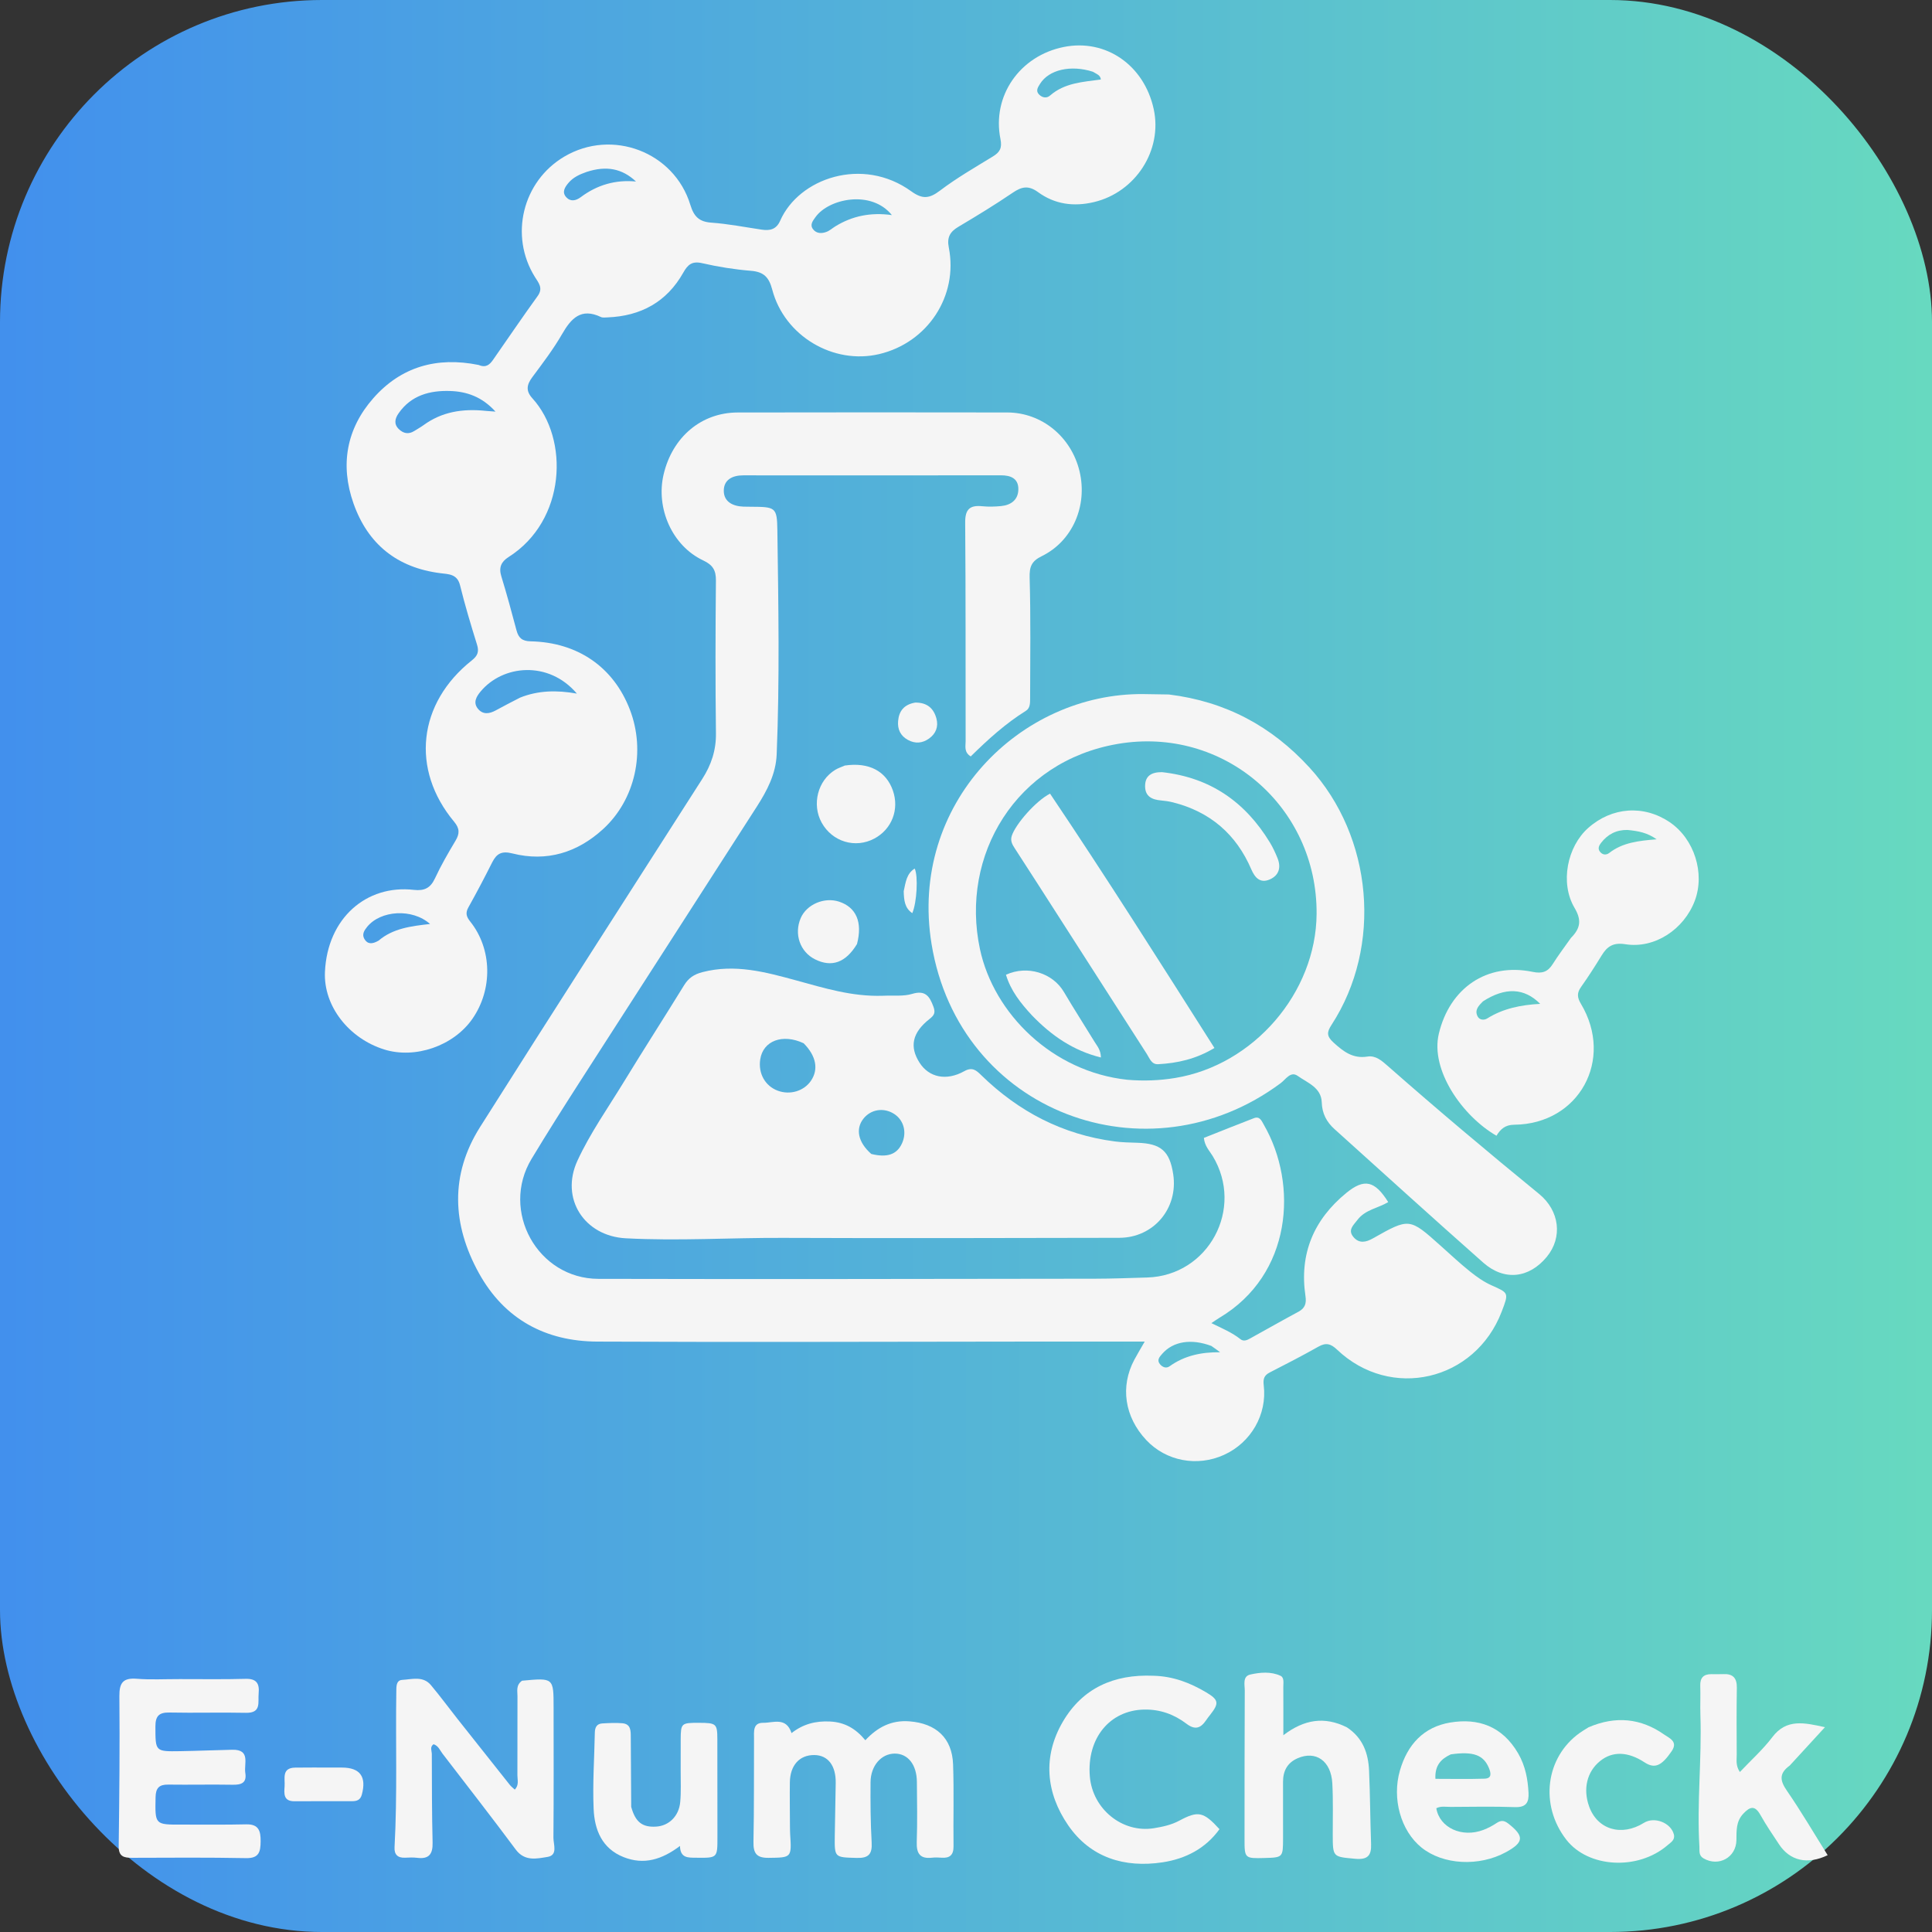 <svg version="1.1" id="Layer_1" xmlns="http://www.w3.org/2000/svg" xmlns:xlink="http://www.w3.org/1999/xlink" x="0px" y="0px"
	 width="100%" viewBox="0 0 720 720" enable-background="new 0 0 720 720" xml:space="preserve">
  <rect x="0" y="0" width="720" height="720" fill="#333333" stroke="none"/>
  <defs>
    <linearGradient id="appLogoBg" x1="0" y1="0" x2="1" y2="1" gradientTransform="rotate(135 0.5 0.5)">
      <stop offset="0%" stop-color="#6EE7B7" />
      <stop offset="100%" stop-color="#3B82F6" />
    </linearGradient>
  </defs>
  <rect x="0" y="0" width="720" height="720" rx="120" fill="url(#appLogoBg)" />
<path fill="#f5f5f5" opacity="1" stroke="none" 
	d="
M382,499.973 
	C328.509,500.008 275.517,500.222 222.528,499.971 
	C203.304,499.88 187.98,491.631 178.501,474.505 
	C168.481,456.4 167.648,437.823 178.935,419.967 
	C206.348,376.6 234.116,333.456 261.753,290.23 
	C265.055,285.066 266.889,279.63 266.812,273.324 
	C266.581,254.33 266.619,235.33 266.804,216.335 
	C266.842,212.429 265.583,210.516 261.996,208.819 
	C250.52,203.388 244.344,189.428 247.307,176.81 
	C250.579,162.88 261.357,153.749 274.895,153.723 
	C308.389,153.658 341.884,153.657 375.378,153.715 
	C388.253,153.737 399.247,162.797 402.314,175.638 
	C405.376,188.459 399.718,201.651 388.23,207.265 
	C384.433,209.121 383.597,211.171 383.717,215.331 
	C384.148,230.315 383.919,245.319 383.896,260.315 
	C383.893,261.969 383.91,263.907 382.353,264.877 
	C374.713,269.638 368.1,275.664 361.762,281.901 
	C359.2,280.291 359.865,278.116 359.862,276.247 
	C359.81,249.085 359.919,221.922 359.695,194.762 
	C359.654,189.793 361.422,188.184 366.081,188.66 
	C368.388,188.895 370.758,188.825 373.071,188.601 
	C376.829,188.238 379.499,186.211 379.511,182.291 
	C379.524,178.252 376.608,177.13 373,177.134 
	C341.006,177.163 309.012,177.185 277.017,177.147 
	C272.91,177.142 269.724,178.802 269.735,182.908 
	C269.747,187.014 273.126,188.67 277.061,188.809 
	C277.893,188.839 278.727,188.839 279.56,188.845 
	C289.043,188.91 289.581,188.902 289.703,197.704 
	C290.087,225.519 290.582,253.343 289.444,281.156 
	C289.147,288.417 285.867,294.642 282.079,300.549 
	C260.143,334.757 238.088,368.889 216.129,403.082 
	C210.011,412.61 203.948,422.179 198.1,431.873 
	C186.398,451.27 200.325,476.537 223.02,476.594 
	C284.675,476.75 346.332,476.606 407.988,476.54 
	C414.482,476.533 420.976,476.277 427.468,476.09 
	C450.368,475.433 463.848,450.404 451.903,430.776 
	C450.712,428.818 448.956,427.128 448.648,424.062 
	C454.79,421.632 461.033,419.11 467.319,416.702 
	C469.527,415.857 470.201,417.79 471.006,419.184 
	C483.838,441.419 481.519,475.019 454.41,491.126 
	C453.593,491.611 452.824,492.177 451.453,493.092 
	C455.507,495.065 459.169,496.601 462.277,499.072 
	C463.53,500.068 464.82,499.391 466.005,498.735 
	C471.981,495.429 477.921,492.057 483.934,488.821 
	C486.398,487.495 486.904,485.675 486.51,483.024 
	C484.178,467.318 489.555,454.548 501.712,444.591 
	C508.432,439.087 512.338,439.976 517.349,447.988 
	C513.577,450.25 508.788,450.79 505.909,454.59 
	C504.392,456.593 502.138,458.374 504.424,461.044 
	C506.562,463.54 509.103,462.945 511.649,461.507 
	C525.25,453.825 525.249,453.841 536.941,464.309 
	C540.54,467.531 544.074,470.839 547.839,473.856 
	C550.291,475.821 552.941,477.7 555.79,478.974 
	C562.283,481.878 562.355,481.718 559.613,488.858 
	C549.683,514.71 518.248,521.986 498.262,502.953 
	C495.944,500.746 494.137,500.269 491.317,501.865 
	C485.377,505.228 479.296,508.346 473.222,511.464 
	C471.124,512.54 470.664,513.835 470.957,516.251 
	C472.28,527.178 466.164,537.641 456.153,542.185 
	C446.148,546.726 434.576,544.527 427.191,536.679 
	C419.086,528.067 417.393,516.706 422.752,506.696 
	C423.756,504.82 424.861,503 426.599,499.969 
	C411.265,499.969 396.883,499.969 382,499.973 
M451.44,501.594 
	C443.911,498.784 437.171,499.87 433.105,504.548 
	C432.106,505.697 431.006,506.884 432.316,508.431 
	C433.251,509.535 434.621,510.069 435.864,509.177 
	C441.46,505.164 447.738,503.872 454.697,503.944 
	C453.813,503.28 452.928,502.617 451.44,501.594 
z"/>
<path fill="#f5f5f5" opacity="1" stroke="none" 
	d="
M178.4,136.015 
	C181.154,137.202 182.552,135.809 183.76,134.078 
	C189.291,126.157 194.706,118.153 200.367,110.327 
	C202.52,107.35 200.709,105.414 199.322,103.181 
	C189.78,87.814 194.739,67.566 210.289,58.368 
	C228.082,47.844 251.242,56.583 257.274,76.354 
	C258.586,80.654 260.497,82.648 265.094,82.974 
	C271.382,83.42 277.614,84.657 283.867,85.581 
	C286.933,86.035 289.314,85.52 290.75,82.253 
	C297.708,66.417 321.45,58.17 339.607,71.3 
	C343.794,74.327 346.36,74.024 350.308,71.032 
	C356.526,66.32 363.352,62.393 370.026,58.306 
	C372.628,56.712 373.509,55.137 372.846,51.853 
	C369.599,35.771 380.02,20.812 396.41,17.514 
	C412.081,14.361 426.399,24.251 429.962,40.69 
	C433.289,56.04 423.163,71.62 407.734,75.303 
	C400.115,77.122 393.062,76.136 386.821,71.582 
	C383.328,69.033 380.79,69.528 377.476,71.781 
	C370.868,76.271 364.035,80.441 357.163,84.521 
	C354.022,86.386 352.842,88.463 353.592,92.259 
	C357.158,110.318 345.695,127.694 327.661,131.959 
	C310.59,135.997 292.342,125.241 287.794,107.943 
	C286.573,103.301 284.637,101.314 279.886,100.924 
	C273.774,100.422 267.653,99.46 261.679,98.08 
	C257.919,97.213 256.328,98.603 254.645,101.593 
	C248.486,112.544 238.81,117.797 226.398,118.283 
	C225.569,118.315 224.616,118.46 223.921,118.131 
	C216.572,114.645 212.881,118.578 209.461,124.519 
	C206.233,130.125 202.265,135.326 198.395,140.536 
	C196.313,143.337 195.844,145.625 198.397,148.43 
	C212.241,163.642 210.953,194.018 189.534,207.588 
	C186.79,209.326 185.814,211.475 186.824,214.764 
	C188.876,221.441 190.7,228.191 192.497,234.943 
	C193.241,237.741 194.609,238.938 197.727,239.003 
	C215.353,239.366 228.675,248.648 234.747,264.481 
	C240.678,279.943 236.834,297.965 224.697,309.031 
	C215.134,317.75 203.741,321.281 190.973,318.053 
	C187.014,317.052 185.095,318.056 183.43,321.37 
	C180.593,327.018 177.651,332.619 174.565,338.135 
	C173.375,340.261 173.803,341.634 175.247,343.443 
	C183.438,353.699 183.68,368.772 175.999,379.759 
	C168.987,389.789 154.738,394.719 143.187,391.11 
	C130.146,387.036 120.51,375.065 121.1,362.168 
	C122.013,342.194 136.538,329.603 154.225,331.63 
	C158.107,332.075 160.413,330.979 162.099,327.342 
	C164.336,322.518 167.027,317.889 169.755,313.314 
	C171.33,310.675 171.342,308.755 169.235,306.228 
	C152.985,286.738 155.717,262.063 175.857,246.092 
	C178.046,244.357 178.586,242.838 177.758,240.189 
	C175.476,232.886 173.276,225.544 171.444,218.118 
	C170.393,213.858 167.148,213.995 164.121,213.611 
	C147.99,211.566 137.098,202.794 131.743,187.628 
	C126.686,173.308 129.093,159.787 139.124,148.396 
	C149.412,136.714 162.739,132.838 178.4,136.015 
M193.803,259.991 
	C200.549,257.281 207.536,257.149 214.988,258.486 
	C204.445,246.068 187.337,247.745 179.057,257.761 
	C177.51,259.633 176.274,261.786 178.043,264.045 
	C179.896,266.411 182.331,266.068 184.755,264.743 
	C187.516,263.234 190.308,261.783 193.803,259.991 
M181.18,153.135 
	C181.97,153.194 182.759,153.254 184.659,153.397 
	C179.588,147.811 173.862,145.908 167.739,145.711 
	C160.211,145.468 153.216,147.299 148.547,154.02 
	C147.209,155.945 146.686,157.992 148.595,159.878 
	C150.322,161.585 152.303,161.963 154.454,160.582 
	C155.57,159.866 156.747,159.233 157.817,158.454 
	C164.618,153.503 172.274,152.181 181.18,153.135 
M332.38,80.158 
	C324.709,70.638 308.832,74 303.903,80.918 
	C302.949,82.258 301.703,83.72 302.983,85.41 
	C304.264,87.101 306.215,87.082 307.994,86.419 
	C309.21,85.967 310.231,85.008 311.364,84.316 
	C317.713,80.44 324.554,79.071 332.38,80.158 
M218.638,64.065 
	C216.097,64.951 213.65,66.034 211.871,68.139 
	C210.543,69.711 209.294,71.576 211.004,73.476 
	C212.607,75.256 214.643,74.815 216.423,73.483 
	C222.511,68.927 229.304,66.916 237.016,67.644 
	C231.856,62.788 225.967,61.669 218.638,64.065 
M141.107,350.53 
	C146.461,345.973 153.161,345.141 160.27,344.341 
	C153.626,338.442 141.84,339.24 136.827,345.402 
	C135.762,346.711 134.786,348.206 135.798,349.931 
	C136.938,351.875 138.65,351.967 141.107,350.53 
M407.293,26.738 
	C399.072,24.09 390.874,25.956 387.59,31.249 
	C386.807,32.511 385.841,33.862 387.264,35.259 
	C388.467,36.44 390.058,36.713 391.32,35.609 
	C396.758,30.856 403.603,30.533 410.254,29.633 
	C410.075,27.972 408.819,27.684 407.293,26.738 
z"/>
<path fill="#f5f5f5" opacity="1" stroke="none" 
	d="
M329,371.089 
	C332.983,370.91 336.674,371.381 339.923,370.395 
	C344.854,368.899 346.438,371.292 347.859,375.157 
	C348.638,377.277 348.259,378.295 346.474,379.692 
	C339.947,384.8 338.855,390.068 342.706,396.062 
	C346.204,401.508 352.636,402.946 359.351,399.202 
	C362.401,397.501 363.858,398.907 365.726,400.73 
	C379.62,414.284 396.027,422.83 415.381,425.369 
	C418.18,425.736 421.026,425.793 423.854,425.878 
	C432.653,426.143 435.908,428.972 437.222,437.598 
	C439.155,450.3 429.951,461.273 417.121,461.296 
	C375.296,461.372 333.47,461.488 291.646,461.322 
	C272.16,461.245 252.691,462.514 233.187,461.474 
	C217.754,460.651 208.666,446.669 215.215,432.509 
	C219.977,422.212 226.558,412.915 232.454,403.252 
	C239.829,391.166 247.502,379.262 254.923,367.204 
	C256.599,364.48 258.607,363.107 261.829,362.274 
	C273.901,359.153 285.265,362.242 296.697,365.362 
	C307.131,368.208 317.492,371.47 329,371.089 
M299.502,388.797 
	C291.663,385.106 284.342,387.841 283.306,394.848 
	C282.534,400.06 285.157,404.726 289.838,406.466 
	C294.448,408.181 299.645,406.61 302.262,402.712 
	C305.043,398.57 304.258,393.612 299.502,388.797 
M324.709,430.05 
	C330.608,431.503 334.229,430.262 336.133,426.134 
	C338.026,422.032 336.83,417.464 333.257,415.146 
	C329.358,412.617 324.49,413.388 321.717,416.972 
	C318.818,420.72 319.722,425.662 324.709,430.05 
z"/>
<path fill="#f5f5f5" opacity="1" stroke="none" 
	d="
M435.624,258.814 
	C456.794,261.423 473.924,270.667 488.006,286.042 
	C511.643,311.85 515.294,352.622 496.219,381.942 
	C494.461,384.645 494.342,386.144 496.964,388.526 
	C500.685,391.906 504.192,394.622 509.624,393.75 
	C512.645,393.266 514.939,395.286 517.1,397.187 
	C535.617,413.468 554.472,429.351 573.571,444.944 
	C581.213,451.184 582.432,461.139 576.433,468.402 
	C569.849,476.374 560.615,477.481 552.768,470.552 
	C534.165,454.125 515.808,437.419 497.361,420.814 
	C494.4,418.149 492.708,415.022 492.576,410.809 
	C492.402,405.282 487.235,403.533 483.61,400.953 
	C480.973,399.075 479.14,402.271 477.302,403.639 
	C427.705,440.558 357.441,414.679 347.161,351.786 
	C338.636,299.634 380.173,258.2 426.167,258.664 
	C429.166,258.695 432.164,258.733 435.624,258.814 
M420.097,402.393 
	C426.089,402.918 432.026,402.704 437.99,401.723 
	C467.192,396.921 490.461,369.975 490.659,340.572 
	C490.929,300.567 455.94,270.472 416.514,277.24 
	C378.623,283.745 357.715,318.728 365.203,353.721 
	C370.348,377.769 392.212,399.413 420.097,402.393 
z"/>
<path fill="#f5f5f5" opacity="1" stroke="none" 
	d="
M585.462,349.516 
	C589.054,345.9 589.443,342.828 586.786,338.336 
	C581.311,329.08 584.02,315.544 591.872,308.562 
	C600.707,300.706 612.626,299.871 622.289,306.432 
	C631.393,312.615 635.469,325.405 631.607,335.669 
	C627.583,346.361 616.636,353.624 605.745,351.889 
	C601.188,351.164 598.94,352.688 596.851,356.115 
	C594.425,360.094 591.897,364.022 589.204,367.824 
	C587.634,370.042 587.743,371.718 589.16,374.084 
	C601.637,394.923 588.43,418.926 564.307,419.154 
	C560.883,419.187 559.18,420.823 557.688,423.253 
	C544.976,415.924 532.982,398.776 536.21,385.238 
	C540.253,368.285 554.03,358.635 571.175,362.186 
	C574.722,362.92 576.838,362.198 578.692,359.231 
	C580.718,355.988 583.058,352.941 585.462,349.516 
M552.648,373.184 
	C551.099,374.752 549.409,376.385 550.669,378.8 
	C551.391,380.183 553.113,380.255 554.231,379.554 
	C560.127,375.857 566.707,374.495 573.983,374.11 
	C568.072,368.125 560.936,367.824 552.648,373.184 
M606.547,309.304 
	C602.418,309.211 599.136,310.901 596.653,314.134 
	C595.945,315.055 595.35,316.185 596.205,317.34 
	C597.17,318.646 598.587,318.75 599.735,317.857 
	C604.736,313.971 610.735,313.316 617.378,312.788 
	C613.908,310.322 610.67,309.714 606.547,309.304 
z"/>
<path fill="#f5f5f5" opacity="1" stroke="none" 
	d="
M194.538,626.354 
	C206.322,625.247 206.311,625.247 206.308,636.39 
	C206.304,652.543 206.391,668.698 206.246,684.85 
	C206.223,687.362 207.993,691.383 204.04,692.019 
	C200.059,692.659 195.557,693.784 192.214,689.286 
	C183.275,677.263 174.058,665.446 164.932,653.562 
	C163.95,652.283 163.371,650.592 161.571,650.021 
	C160.1,651.04 160.921,652.478 160.925,653.693 
	C160.966,664.684 160.941,675.677 161.216,686.663 
	C161.323,690.969 159.873,692.917 155.452,692.354 
	C153.976,692.167 152.456,692.244 150.96,692.312 
	C148.21,692.436 146.885,691.12 147.033,688.43 
	C148.114,668.796 147.38,649.142 147.703,629.499 
	C147.729,627.931 147.971,626.154 149.822,626.051 
	C153.529,625.844 157.647,624.48 160.593,627.995 
	C164.012,632.074 167.167,636.373 170.468,640.552 
	C176.969,648.781 183.486,656.998 190.018,665.203 
	C190.515,665.827 191.184,666.314 191.839,666.927 
	C193.517,665.219 192.811,663.297 192.821,661.584 
	C192.879,651.759 192.792,641.933 192.848,632.109 
	C192.859,630.202 192.212,628.045 194.538,626.354 
z"/>
<path fill="#f5f5f5" opacity="1" stroke="none" 
	d="
M294.395,680.703 
	C294.422,682.001 294.418,682.836 294.473,683.666 
	C295.046,692.331 294.922,692.265 286.442,692.364 
	C282.007,692.416 280.708,690.734 280.794,686.449 
	C281.053,673.628 280.939,660.799 281.001,647.973 
	C281.014,645.353 280.503,641.984 284.431,642.039 
	C288.139,642.09 292.977,639.725 294.983,645.88 
	C299.241,642.513 303.98,641.273 309.374,641.559 
	C314.769,641.844 318.858,644.139 322.488,648.536 
	C327.052,643.652 332.224,640.968 338.947,641.495 
	C348.814,642.268 354.837,647.664 355.186,657.544 
	C355.544,667.693 355.224,677.864 355.352,688.024 
	C355.393,691.327 353.95,692.543 350.834,692.308 
	C349.675,692.221 348.49,692.178 347.339,692.31 
	C342.9,692.819 341.504,690.771 341.645,686.501 
	C341.892,679.013 341.773,671.511 341.696,664.016 
	C341.629,657.594 338.329,653.494 333.439,653.513 
	C328.447,653.532 324.476,658.003 324.43,664.156 
	C324.374,671.645 324.415,679.149 324.842,686.621 
	C325.094,691.008 323.687,692.524 319.251,692.393 
	C311.014,692.152 310.99,692.366 311.1,684.053 
	C311.187,677.56 311.309,671.068 311.445,664.576 
	C311.581,658.054 308.609,654.104 303.482,654.053 
	C297.964,653.998 294.442,657.86 294.358,664.246 
	C294.287,669.576 294.374,674.907 294.395,680.703 
z"/>
<path fill="#f5f5f5" opacity="1" stroke="none" 
	d="
M67,625.754 
	C75.497,625.741 83.498,625.886 91.489,625.656 
	C95.639,625.536 96.746,627.427 96.391,631.107 
	C96.076,634.378 97.504,638.444 91.646,638.316 
	C82.154,638.108 72.652,638.41 63.16,638.209 
	C59.235,638.126 57.908,639.535 57.917,643.421 
	C57.937,652.717 57.788,652.762 67.1,652.611 
	C73.593,652.506 80.083,652.214 86.575,652.083 
	C93.484,651.945 90.868,657.277 91.42,660.729 
	C92.015,664.45 89.944,665.181 86.697,665.124 
	C78.703,664.981 70.703,665.178 62.708,665.069 
	C59.312,665.023 58.043,666.32 57.977,669.779 
	C57.784,680.02 57.663,680.009 67.741,679.974 
	C75.738,679.946 83.738,680.076 91.731,679.88 
	C96.472,679.764 97.172,682.403 97.128,686.252 
	C97.086,690.02 96.613,692.564 91.722,692.469 
	C77.566,692.195 63.401,692.306 49.24,692.349 
	C46.182,692.359 44.19,691.902 44.238,688.036 
	C44.472,669.392 44.667,650.744 44.488,632.101 
	C44.44,627.042 45.932,625.23 51.012,625.631 
	C56.146,626.036 61.335,625.744 67,625.754 
z"/>
<path fill="#f5f5f5" opacity="1" stroke="none" 
	d="
M429.802,624.503 
	C437.249,624.68 443.561,627.17 449.488,630.675 
	C454.239,633.485 454.369,634.785 450.985,639.066 
	C450.469,639.718 449.963,640.38 449.495,641.066 
	C447.488,644.011 445.438,644.875 442.148,642.377 
	C437.578,638.906 432.372,636.988 426.383,637.106 
	C413.58,637.359 404.973,647.794 406.148,662.033 
	C407.152,674.191 418.279,683.217 430.008,681.325 
	C433.292,680.795 436.541,680.093 439.53,678.491 
	C446.522,674.743 448.521,675.153 454.463,681.68 
	C449.236,688.948 441.749,692.746 433.247,694.033 
	C419.05,696.184 406.364,692.285 398.075,680.226 
	C389.783,668.161 388.487,654.58 396.13,641.565 
	C403.425,629.143 415.062,623.882 429.802,624.503 
z"/>
<path fill="#f5f5f5" opacity="1" stroke="none" 
	d="
M501.964,643.737 
	C507.958,647.708 509.92,653.444 510.208,659.812 
	C510.621,668.951 510.629,678.108 510.966,687.251 
	C511.124,691.566 509.602,693.133 505.067,692.713 
	C496.698,691.94 496.691,692.188 496.678,683.57 
	C496.669,677.243 496.857,670.904 496.516,664.594 
	C496.064,656.223 490.357,652.276 483.54,655.27 
	C479.736,656.941 478.144,659.997 478.149,664.029 
	C478.157,671.021 478.178,678.013 478.159,685.006 
	C478.14,692.237 478.122,692.236 471.157,692.423 
	C463.907,692.617 463.8,692.537 463.802,685.493 
	C463.807,667.013 463.804,648.533 463.888,630.053 
	C463.898,627.868 462.987,624.715 465.963,624.047 
	C469.627,623.225 473.608,622.864 477.201,624.509 
	C478.66,625.177 478.243,627.184 478.252,628.651 
	C478.289,634.284 478.267,639.917 478.267,646.67 
	C485.989,640.776 493.578,639.537 501.964,643.737 
z"/>
<path fill="#f5f5f5" opacity="1" stroke="none" 
	d="
M666.974,657.974 
	C662.843,660.972 663.396,663.675 665.935,667.363 
	C671.287,675.141 676.069,683.312 681.117,691.371 
	C673.573,695.015 667.047,693.449 663.015,687.356 
	C660.627,683.748 658.176,680.165 656.067,676.395 
	C654.006,672.709 652.203,673.213 649.661,675.921 
	C646.932,678.828 647.158,682.26 647.111,685.75 
	C647.023,692.241 640.484,695.824 634.839,692.552 
	C632.979,691.473 633.414,689.756 633.317,688.142 
	C632.341,671.829 634.243,655.538 633.691,639.227 
	C633.568,635.569 633.762,631.9 633.639,628.241 
	C633.539,625.292 634.833,623.906 637.734,623.911 
	C639.232,623.914 640.733,623.962 642.228,623.892 
	C645.816,623.723 647.325,625.355 647.268,628.973 
	C647.137,637.295 647.169,645.62 647.227,653.943 
	C647.241,655.872 646.763,657.923 648.397,660.376 
	C652.571,655.953 657.009,651.995 660.529,647.343 
	C665.798,640.382 672.537,642.018 680.105,643.675 
	C675.808,648.355 671.512,653.036 666.974,657.974 
z"/>
<path fill="#f5f5f5" opacity="1" stroke="none" 
	d="
M565.775,653.439 
	C568.514,658.207 569.367,663.08 569.636,668.111 
	C569.827,671.694 568.741,673.61 564.576,673.462 
	C556.603,673.178 548.613,673.341 540.63,673.382 
	C538.841,673.392 536.981,672.978 535.269,673.88 
	C536.478,681.147 544.836,685.004 552.835,681.945 
	C554.531,681.296 556.181,680.428 557.692,679.42 
	C559.308,678.342 560.478,678.32 562.107,679.601 
	C568.082,684.296 567.964,686.55 561.274,690.219 
	C551.212,695.737 537.723,695 529.712,688.494 
	C522,682.231 518.696,670.277 521.705,659.838 
	C524.481,650.204 530.489,643.6 540.439,641.939 
	C550.955,640.184 559.892,643.338 565.775,653.439 
M540.676,653.8 
	C537.156,655.448 534.671,657.794 534.936,662.922 
	C541.11,662.922 547.175,663.055 553.23,662.862 
	C555.991,662.774 555.692,660.868 554.883,658.902 
	C552.91,654.104 549.17,652.575 540.676,653.8 
z"/>
<path fill="#f5f5f5" opacity="1" stroke="none" 
	d="
M235.232,673.364 
	C236.813,679.098 239.417,681.042 244.542,680.724 
	C249.274,680.43 253.003,676.857 253.496,671.588 
	C253.852,667.79 253.65,663.939 253.668,660.112 
	C253.687,656.117 253.649,652.122 253.676,648.128 
	C253.716,642.207 253.937,642.024 260.474,642.047 
	C266.949,642.07 267.318,642.358 267.336,648.163 
	C267.372,660.314 267.348,672.464 267.365,684.614 
	C267.376,692.454 267.39,692.422 259.361,692.321 
	C256.453,692.285 253.502,692.512 253.41,687.932 
	C246.705,692.997 239.986,695.103 232.404,692.093 
	C224.273,688.865 221.565,681.858 221.229,674.121 
	C220.819,664.668 221.498,655.168 221.675,645.687 
	C221.711,643.767 222.399,642.386 224.457,642.271 
	C226.942,642.133 229.455,641.989 231.925,642.203 
	C235.173,642.485 235.06,645.096 235.073,647.469 
	C235.122,655.956 235.158,664.444 235.232,673.364 
z"/>
<path fill="#f5f5f5" opacity="1" stroke="none" 
	d="
M591.997,643.716 
	C602.182,639.348 611.541,640.347 620.253,646.455 
	C622.18,647.806 625.444,649.027 622.976,652.628 
	C619.182,658.163 616.65,659.249 612.86,656.769 
	C606.638,652.696 600.882,652.547 596.246,656.339 
	C591.425,660.282 589.892,666.632 592.191,673.139 
	C595.261,681.829 604.262,684.547 612.646,679.318 
	C616.525,676.898 622.659,679.254 623.793,683.604 
	C624.336,685.685 622.713,686.562 621.491,687.619 
	C610.471,697.156 591.9,696.149 583.706,685.585 
	C573.718,672.708 575.962,654.903 588.729,645.804 
	C589.676,645.128 590.679,644.53 591.997,643.716 
z"/>
<path fill="#f5f5f5" opacity="1" stroke="none" 
	d="
M314.829,285.296 
	C323.878,283.971 330.234,287.394 332.754,294.611 
	C335.206,301.634 332.379,308.992 325.887,312.484 
	C318.774,316.309 310.168,313.726 306.213,306.578 
	C302.46,299.796 304.754,290.824 311.286,286.887 
	C312.272,286.293 313.384,285.908 314.829,285.296 
z"/>
<path fill="#f5f5f5" opacity="1" stroke="none" 
	d="
M319.376,351.815 
	C315.156,358.791 309.933,360.592 303.757,357.525 
	C298.151,354.74 295.842,348.101 298.407,342.138 
	C300.601,337.039 307.21,334.21 312.7,336.019 
	C319.071,338.119 321.52,343.653 319.376,351.815 
z"/>
<path fill="#f5f5f5" opacity="1" stroke="none" 
	d="
M123.952,658.719 
	C125.438,658.721 126.435,658.719 127.431,658.721 
	C134.2,658.73 136.65,662.147 134.847,668.793 
	C134.276,670.897 132.903,671.252 131.133,671.254 
	C123.991,671.262 116.849,671.234 109.708,671.275 
	C105.56,671.299 105.874,668.346 106.064,665.705 
	C106.271,662.835 104.874,658.824 110.009,658.739 
	C114.492,658.664 118.977,658.72 123.952,658.719 
z"/>
<path fill="#f5f5f5" opacity="1" stroke="none" 
	d="
M341.097,261.829 
	C345.599,261.791 347.985,264.065 348.979,267.78 
	C349.776,270.758 348.809,273.379 346.27,275.206 
	C343.783,276.996 341.08,277.244 338.339,275.739 
	C335.568,274.218 334.434,271.766 334.7,268.703 
	C335.022,265.009 336.874,262.548 341.097,261.829 
z"/>
<path fill="#f5f5f5" opacity="1" stroke="none" 
	d="
M336.785,332.146 
	C337.525,328.759 337.842,325.573 340.881,323.684 
	C342.226,326.485 341.689,336.337 339.984,340.307 
	C337.127,338.377 336.888,335.496 336.785,332.146 
z"/>
<path fill="#f5f5f5" opacity="1" stroke="none" 
	d="
M387.038,329.884 
	C383.952,325.102 381.06,320.626 378.173,316.148 
	C377.264,314.739 376.454,313.39 377.049,311.517 
	C378.428,307.185 386.028,298.446 391.322,295.768 
	C412.215,326.814 432.252,358.51 452.59,390.554 
	C445.683,394.692 438.81,396.207 431.627,396.597 
	C429.125,396.733 428.464,394.466 427.419,392.84 
	C414.013,371.964 400.626,351.075 387.038,329.884 
z"/>
<path fill="#f5f5f5" opacity="1" stroke="none" 
	d="
M433.044,287.758 
	C451.177,289.763 464.129,298.985 473.252,313.973 
	C474.371,315.812 475.282,317.8 476.092,319.799 
	C477.492,323.25 476.651,326.239 473.21,327.741 
	C469.665,329.288 467.678,327.13 466.327,323.984 
	C460.695,310.863 450.951,302.498 437.085,299.007 
	C435.644,298.644 434.15,298.436 432.668,298.303 
	C429.325,298.004 426.741,296.827 426.745,292.971 
	C426.75,289.162 429.092,287.733 433.044,287.758 
z"/>
<path fill="#f5f5f5" opacity="1" stroke="none" 
	d="
M384.582,378.402 
	C380.268,373.753 376.64,369.097 374.894,363.259 
	C382.896,359.595 392.32,362.621 396.462,369.641 
	C400.184,375.951 404.162,382.109 407.979,388.363 
	C408.914,389.893 410.235,391.277 410.275,394.095 
	C399.95,391.528 391.883,385.976 384.582,378.402 
z"/>
</svg>